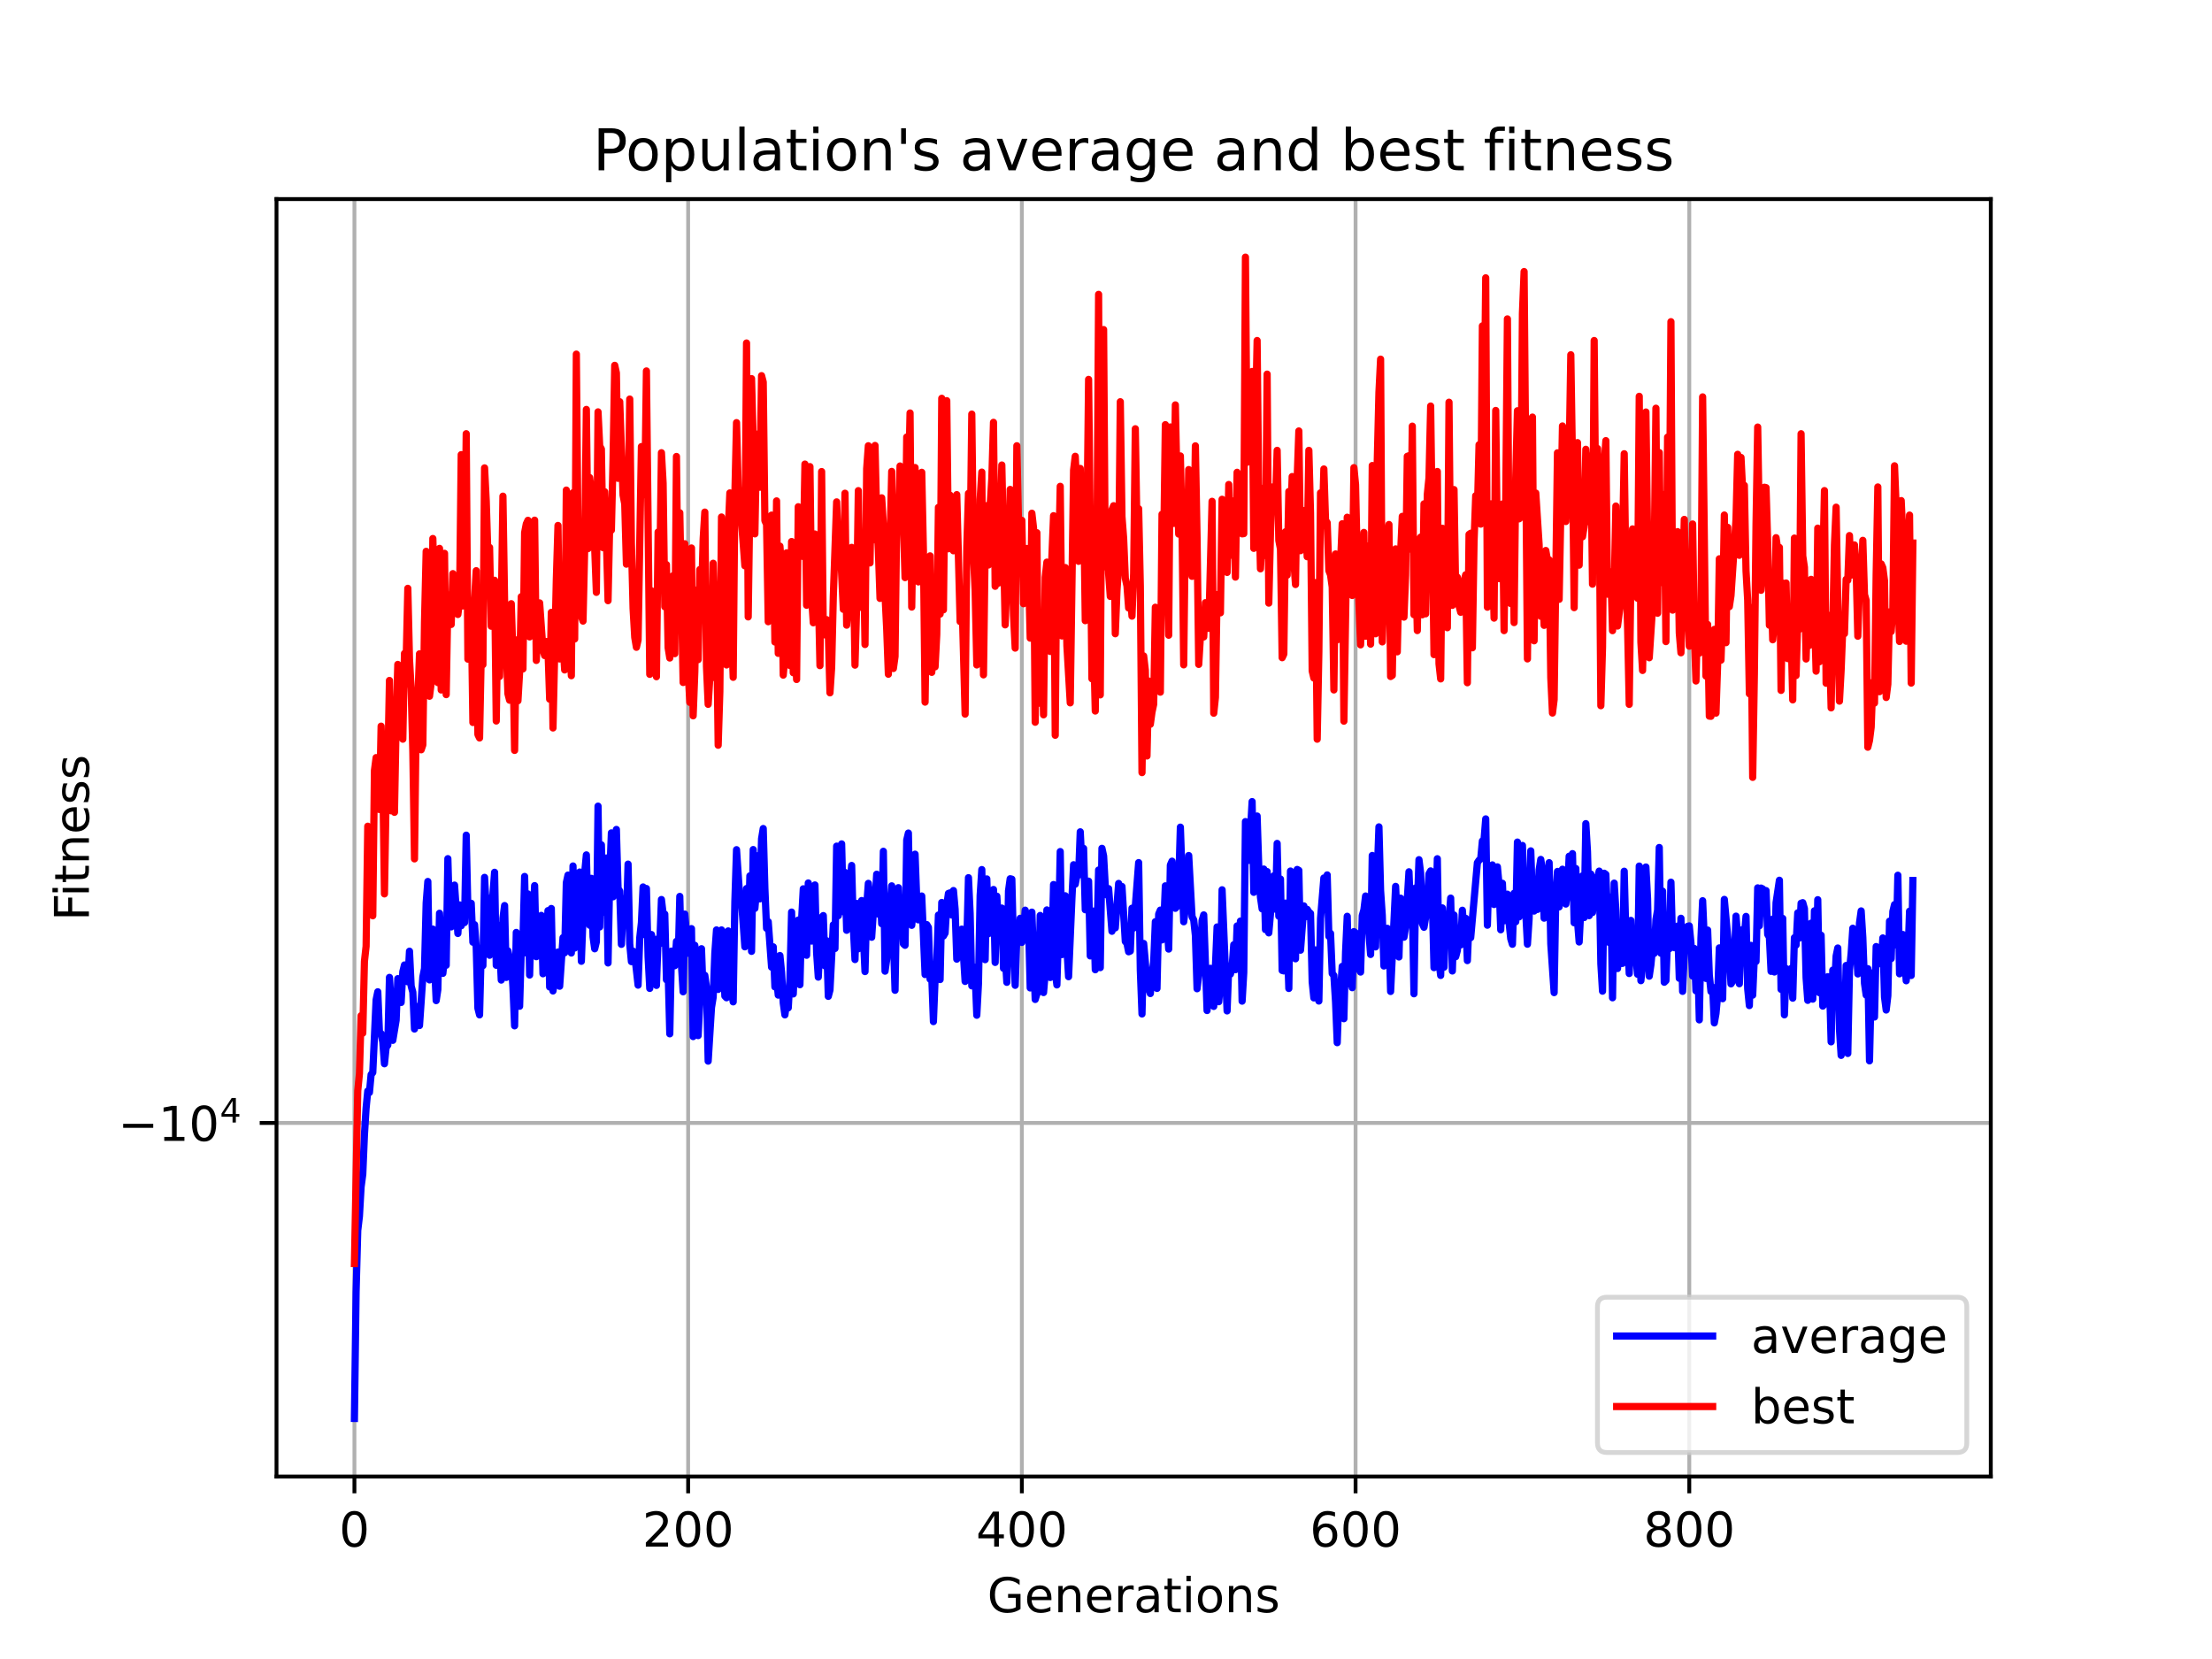 <?xml version="1.0" encoding="utf-8" standalone="no"?>
<!DOCTYPE svg PUBLIC "-//W3C//DTD SVG 1.1//EN"
  "http://www.w3.org/Graphics/SVG/1.1/DTD/svg11.dtd">
<!-- Created with matplotlib (https://matplotlib.org/) -->
<svg height="345.6pt" version="1.1" viewBox="0 0 460.8 345.6" width="460.8pt" xmlns="http://www.w3.org/2000/svg" xmlns:xlink="http://www.w3.org/1999/xlink">
 <defs>
  <style type="text/css">*{stroke-linecap:butt;stroke-linejoin:round;}</style>
 </defs>
 <g id="figure_1">
  <g id="patch_1">
   <path d="M 0 345.6 
L 460.8 345.6 
L 460.8 0 
L 0 0 
z
" style="fill:#ffffff;"/>
  </g>
  <g id="axes_1">
   <g id="patch_2">
    <path d="M 57.6 307.584 
L 414.72 307.584 
L 414.72 41.472 
L 57.6 41.472 
z
" style="fill:#ffffff;"/>
   </g>
   <g id="matplotlib.axis_1">
    <g id="xtick_1">
     <g id="line2d_1">
      <path clip-path="url(#pf1c75d3a74)" d="M 73.833 307.584 
L 73.833 41.472 
" style="fill:none;stroke:#b0b0b0;stroke-linecap:square;stroke-width:0.8;"/>
     </g>
     <g id="line2d_2">
      <defs>
       <path d="M 0 0 
L 0 3.5 
" id="m48165c5262" style="stroke:#000000;stroke-width:0.8;"/>
      </defs>
      <g>
       <use style="stroke:#000000;stroke-width:0.8;" x="73.833" xlink:href="#m48165c5262" y="307.584"/>
      </g>
     </g>
     <g id="text_1">
      <!-- 0 -->
      <g transform="translate(70.651 322.182)scale(0.1 -0.1)">
       <defs>
        <path d="M 31.781 66.406 
Q 24.172 66.406 20.328 58.906 
Q 16.5 51.422 16.5 36.375 
Q 16.5 21.391 20.328 13.891 
Q 24.172 6.391 31.781 6.391 
Q 39.453 6.391 43.281 13.891 
Q 47.125 21.391 47.125 36.375 
Q 47.125 51.422 43.281 58.906 
Q 39.453 66.406 31.781 66.406 
z
M 31.781 74.219 
Q 44.047 74.219 50.516 64.516 
Q 56.984 54.828 56.984 36.375 
Q 56.984 17.969 50.516 8.266 
Q 44.047 -1.422 31.781 -1.422 
Q 19.531 -1.422 13.062 8.266 
Q 6.594 17.969 6.594 36.375 
Q 6.594 54.828 13.062 64.516 
Q 19.531 74.219 31.781 74.219 
z
" id="DejaVuSans-48"/>
       </defs>
       <use xlink:href="#DejaVuSans-48"/>
      </g>
     </g>
    </g>
    <g id="xtick_2">
     <g id="line2d_3">
      <path clip-path="url(#pf1c75d3a74)" d="M 143.352 307.584 
L 143.352 41.472 
" style="fill:none;stroke:#b0b0b0;stroke-linecap:square;stroke-width:0.8;"/>
     </g>
     <g id="line2d_4">
      <g>
       <use style="stroke:#000000;stroke-width:0.8;" x="143.352" xlink:href="#m48165c5262" y="307.584"/>
      </g>
     </g>
     <g id="text_2">
      <!-- 200 -->
      <g transform="translate(133.808 322.182)scale(0.1 -0.1)">
       <defs>
        <path d="M 19.188 8.297 
L 53.609 8.297 
L 53.609 0 
L 7.328 0 
L 7.328 8.297 
Q 12.938 14.109 22.625 23.891 
Q 32.328 33.688 34.812 36.531 
Q 39.547 41.844 41.422 45.531 
Q 43.312 49.219 43.312 52.781 
Q 43.312 58.594 39.234 62.25 
Q 35.156 65.922 28.609 65.922 
Q 23.969 65.922 18.812 64.312 
Q 13.672 62.703 7.812 59.422 
L 7.812 69.391 
Q 13.766 71.781 18.938 73 
Q 24.125 74.219 28.422 74.219 
Q 39.75 74.219 46.484 68.547 
Q 53.219 62.891 53.219 53.422 
Q 53.219 48.922 51.531 44.891 
Q 49.859 40.875 45.406 35.406 
Q 44.188 33.984 37.641 27.219 
Q 31.109 20.453 19.188 8.297 
z
" id="DejaVuSans-50"/>
       </defs>
       <use xlink:href="#DejaVuSans-50"/>
       <use x="63.623" xlink:href="#DejaVuSans-48"/>
       <use x="127.246" xlink:href="#DejaVuSans-48"/>
      </g>
     </g>
    </g>
    <g id="xtick_3">
     <g id="line2d_5">
      <path clip-path="url(#pf1c75d3a74)" d="M 212.871 307.584 
L 212.871 41.472 
" style="fill:none;stroke:#b0b0b0;stroke-linecap:square;stroke-width:0.8;"/>
     </g>
     <g id="line2d_6">
      <g>
       <use style="stroke:#000000;stroke-width:0.8;" x="212.871" xlink:href="#m48165c5262" y="307.584"/>
      </g>
     </g>
     <g id="text_3">
      <!-- 400 -->
      <g transform="translate(203.327 322.182)scale(0.1 -0.1)">
       <defs>
        <path d="M 37.797 64.312 
L 12.891 25.391 
L 37.797 25.391 
z
M 35.203 72.906 
L 47.609 72.906 
L 47.609 25.391 
L 58.016 25.391 
L 58.016 17.188 
L 47.609 17.188 
L 47.609 0 
L 37.797 0 
L 37.797 17.188 
L 4.891 17.188 
L 4.891 26.703 
z
" id="DejaVuSans-52"/>
       </defs>
       <use xlink:href="#DejaVuSans-52"/>
       <use x="63.623" xlink:href="#DejaVuSans-48"/>
       <use x="127.246" xlink:href="#DejaVuSans-48"/>
      </g>
     </g>
    </g>
    <g id="xtick_4">
     <g id="line2d_7">
      <path clip-path="url(#pf1c75d3a74)" d="M 282.39 307.584 
L 282.39 41.472 
" style="fill:none;stroke:#b0b0b0;stroke-linecap:square;stroke-width:0.8;"/>
     </g>
     <g id="line2d_8">
      <g>
       <use style="stroke:#000000;stroke-width:0.8;" x="282.39" xlink:href="#m48165c5262" y="307.584"/>
      </g>
     </g>
     <g id="text_4">
      <!-- 600 -->
      <g transform="translate(272.847 322.182)scale(0.1 -0.1)">
       <defs>
        <path d="M 33.016 40.375 
Q 26.375 40.375 22.484 35.828 
Q 18.609 31.297 18.609 23.391 
Q 18.609 15.531 22.484 10.953 
Q 26.375 6.391 33.016 6.391 
Q 39.656 6.391 43.531 10.953 
Q 47.406 15.531 47.406 23.391 
Q 47.406 31.297 43.531 35.828 
Q 39.656 40.375 33.016 40.375 
z
M 52.594 71.297 
L 52.594 62.312 
Q 48.875 64.062 45.094 64.984 
Q 41.312 65.922 37.594 65.922 
Q 27.828 65.922 22.672 59.328 
Q 17.531 52.734 16.797 39.406 
Q 19.672 43.656 24.016 45.922 
Q 28.375 48.188 33.594 48.188 
Q 44.578 48.188 50.953 41.516 
Q 57.328 34.859 57.328 23.391 
Q 57.328 12.156 50.688 5.359 
Q 44.047 -1.422 33.016 -1.422 
Q 20.359 -1.422 13.672 8.266 
Q 6.984 17.969 6.984 36.375 
Q 6.984 53.656 15.188 63.938 
Q 23.391 74.219 37.203 74.219 
Q 40.922 74.219 44.703 73.484 
Q 48.484 72.75 52.594 71.297 
z
" id="DejaVuSans-54"/>
       </defs>
       <use xlink:href="#DejaVuSans-54"/>
       <use x="63.623" xlink:href="#DejaVuSans-48"/>
       <use x="127.246" xlink:href="#DejaVuSans-48"/>
      </g>
     </g>
    </g>
    <g id="xtick_5">
     <g id="line2d_9">
      <path clip-path="url(#pf1c75d3a74)" d="M 351.909 307.584 
L 351.909 41.472 
" style="fill:none;stroke:#b0b0b0;stroke-linecap:square;stroke-width:0.8;"/>
     </g>
     <g id="line2d_10">
      <g>
       <use style="stroke:#000000;stroke-width:0.8;" x="351.909" xlink:href="#m48165c5262" y="307.584"/>
      </g>
     </g>
     <g id="text_5">
      <!-- 800 -->
      <g transform="translate(342.366 322.182)scale(0.1 -0.1)">
       <defs>
        <path d="M 31.781 34.625 
Q 24.75 34.625 20.719 30.859 
Q 16.703 27.094 16.703 20.516 
Q 16.703 13.922 20.719 10.156 
Q 24.75 6.391 31.781 6.391 
Q 38.812 6.391 42.859 10.172 
Q 46.922 13.969 46.922 20.516 
Q 46.922 27.094 42.891 30.859 
Q 38.875 34.625 31.781 34.625 
z
M 21.922 38.812 
Q 15.578 40.375 12.031 44.719 
Q 8.5 49.078 8.5 55.328 
Q 8.5 64.062 14.719 69.141 
Q 20.953 74.219 31.781 74.219 
Q 42.672 74.219 48.875 69.141 
Q 55.078 64.062 55.078 55.328 
Q 55.078 49.078 51.531 44.719 
Q 48 40.375 41.703 38.812 
Q 48.828 37.156 52.797 32.312 
Q 56.781 27.484 56.781 20.516 
Q 56.781 9.906 50.312 4.234 
Q 43.844 -1.422 31.781 -1.422 
Q 19.734 -1.422 13.25 4.234 
Q 6.781 9.906 6.781 20.516 
Q 6.781 27.484 10.781 32.312 
Q 14.797 37.156 21.922 38.812 
z
M 18.312 54.391 
Q 18.312 48.734 21.844 45.562 
Q 25.391 42.391 31.781 42.391 
Q 38.141 42.391 41.719 45.562 
Q 45.312 48.734 45.312 54.391 
Q 45.312 60.062 41.719 63.234 
Q 38.141 66.406 31.781 66.406 
Q 25.391 66.406 21.844 63.234 
Q 18.312 60.062 18.312 54.391 
z
" id="DejaVuSans-56"/>
       </defs>
       <use xlink:href="#DejaVuSans-56"/>
       <use x="63.623" xlink:href="#DejaVuSans-48"/>
       <use x="127.246" xlink:href="#DejaVuSans-48"/>
      </g>
     </g>
    </g>
    <g id="text_6">
     <!-- Generations -->
     <g transform="translate(205.662 335.861)scale(0.1 -0.1)">
      <defs>
       <path d="M 59.516 10.406 
L 59.516 29.984 
L 43.406 29.984 
L 43.406 38.094 
L 69.281 38.094 
L 69.281 6.781 
Q 63.578 2.734 56.688 0.656 
Q 49.812 -1.422 42 -1.422 
Q 24.906 -1.422 15.25 8.562 
Q 5.609 18.562 5.609 36.375 
Q 5.609 54.25 15.25 64.234 
Q 24.906 74.219 42 74.219 
Q 49.125 74.219 55.547 72.453 
Q 61.969 70.703 67.391 67.281 
L 67.391 56.781 
Q 61.922 61.422 55.766 63.766 
Q 49.609 66.109 42.828 66.109 
Q 29.438 66.109 22.719 58.641 
Q 16.016 51.172 16.016 36.375 
Q 16.016 21.625 22.719 14.156 
Q 29.438 6.688 42.828 6.688 
Q 48.047 6.688 52.141 7.594 
Q 56.25 8.5 59.516 10.406 
z
" id="DejaVuSans-71"/>
       <path d="M 56.203 29.594 
L 56.203 25.203 
L 14.891 25.203 
Q 15.484 15.922 20.484 11.062 
Q 25.484 6.203 34.422 6.203 
Q 39.594 6.203 44.453 7.469 
Q 49.312 8.734 54.109 11.281 
L 54.109 2.781 
Q 49.266 0.734 44.188 -0.344 
Q 39.109 -1.422 33.891 -1.422 
Q 20.797 -1.422 13.156 6.188 
Q 5.516 13.812 5.516 26.812 
Q 5.516 40.234 12.766 48.109 
Q 20.016 56 32.328 56 
Q 43.359 56 49.781 48.891 
Q 56.203 41.797 56.203 29.594 
z
M 47.219 32.234 
Q 47.125 39.594 43.094 43.984 
Q 39.062 48.391 32.422 48.391 
Q 24.906 48.391 20.391 44.141 
Q 15.875 39.891 15.188 32.172 
z
" id="DejaVuSans-101"/>
       <path d="M 54.891 33.016 
L 54.891 0 
L 45.906 0 
L 45.906 32.719 
Q 45.906 40.484 42.875 44.328 
Q 39.844 48.188 33.797 48.188 
Q 26.516 48.188 22.312 43.547 
Q 18.109 38.922 18.109 30.906 
L 18.109 0 
L 9.078 0 
L 9.078 54.688 
L 18.109 54.688 
L 18.109 46.188 
Q 21.344 51.125 25.703 53.562 
Q 30.078 56 35.797 56 
Q 45.219 56 50.047 50.172 
Q 54.891 44.344 54.891 33.016 
z
" id="DejaVuSans-110"/>
       <path d="M 41.109 46.297 
Q 39.594 47.172 37.812 47.578 
Q 36.031 48 33.891 48 
Q 26.266 48 22.188 43.047 
Q 18.109 38.094 18.109 28.812 
L 18.109 0 
L 9.078 0 
L 9.078 54.688 
L 18.109 54.688 
L 18.109 46.188 
Q 20.953 51.172 25.484 53.578 
Q 30.031 56 36.531 56 
Q 37.453 56 38.578 55.875 
Q 39.703 55.766 41.062 55.516 
z
" id="DejaVuSans-114"/>
       <path d="M 34.281 27.484 
Q 23.391 27.484 19.188 25 
Q 14.984 22.516 14.984 16.5 
Q 14.984 11.719 18.141 8.906 
Q 21.297 6.109 26.703 6.109 
Q 34.188 6.109 38.703 11.406 
Q 43.219 16.703 43.219 25.484 
L 43.219 27.484 
z
M 52.203 31.203 
L 52.203 0 
L 43.219 0 
L 43.219 8.297 
Q 40.141 3.328 35.547 0.953 
Q 30.953 -1.422 24.312 -1.422 
Q 15.922 -1.422 10.953 3.297 
Q 6 8.016 6 15.922 
Q 6 25.141 12.172 29.828 
Q 18.359 34.516 30.609 34.516 
L 43.219 34.516 
L 43.219 35.406 
Q 43.219 41.609 39.141 45 
Q 35.062 48.391 27.688 48.391 
Q 23 48.391 18.547 47.266 
Q 14.109 46.141 10.016 43.891 
L 10.016 52.203 
Q 14.938 54.109 19.578 55.047 
Q 24.219 56 28.609 56 
Q 40.484 56 46.344 49.844 
Q 52.203 43.703 52.203 31.203 
z
" id="DejaVuSans-97"/>
       <path d="M 18.312 70.219 
L 18.312 54.688 
L 36.812 54.688 
L 36.812 47.703 
L 18.312 47.703 
L 18.312 18.016 
Q 18.312 11.328 20.141 9.422 
Q 21.969 7.516 27.594 7.516 
L 36.812 7.516 
L 36.812 0 
L 27.594 0 
Q 17.188 0 13.234 3.875 
Q 9.281 7.766 9.281 18.016 
L 9.281 47.703 
L 2.688 47.703 
L 2.688 54.688 
L 9.281 54.688 
L 9.281 70.219 
z
" id="DejaVuSans-116"/>
       <path d="M 9.422 54.688 
L 18.406 54.688 
L 18.406 0 
L 9.422 0 
z
M 9.422 75.984 
L 18.406 75.984 
L 18.406 64.594 
L 9.422 64.594 
z
" id="DejaVuSans-105"/>
       <path d="M 30.609 48.391 
Q 23.391 48.391 19.188 42.75 
Q 14.984 37.109 14.984 27.297 
Q 14.984 17.484 19.156 11.844 
Q 23.344 6.203 30.609 6.203 
Q 37.797 6.203 41.984 11.859 
Q 46.188 17.531 46.188 27.297 
Q 46.188 37.016 41.984 42.703 
Q 37.797 48.391 30.609 48.391 
z
M 30.609 56 
Q 42.328 56 49.016 48.375 
Q 55.719 40.766 55.719 27.297 
Q 55.719 13.875 49.016 6.219 
Q 42.328 -1.422 30.609 -1.422 
Q 18.844 -1.422 12.172 6.219 
Q 5.516 13.875 5.516 27.297 
Q 5.516 40.766 12.172 48.375 
Q 18.844 56 30.609 56 
z
" id="DejaVuSans-111"/>
       <path d="M 44.281 53.078 
L 44.281 44.578 
Q 40.484 46.531 36.375 47.5 
Q 32.281 48.484 27.875 48.484 
Q 21.188 48.484 17.844 46.438 
Q 14.5 44.391 14.5 40.281 
Q 14.5 37.156 16.891 35.375 
Q 19.281 33.594 26.516 31.984 
L 29.594 31.297 
Q 39.156 29.25 43.188 25.516 
Q 47.219 21.781 47.219 15.094 
Q 47.219 7.469 41.188 3.016 
Q 35.156 -1.422 24.609 -1.422 
Q 20.219 -1.422 15.453 -0.562 
Q 10.688 0.297 5.422 2 
L 5.422 11.281 
Q 10.406 8.688 15.234 7.391 
Q 20.062 6.109 24.812 6.109 
Q 31.156 6.109 34.562 8.281 
Q 37.984 10.453 37.984 14.406 
Q 37.984 18.062 35.516 20.016 
Q 33.062 21.969 24.703 23.781 
L 21.578 24.516 
Q 13.234 26.266 9.516 29.906 
Q 5.812 33.547 5.812 39.891 
Q 5.812 47.609 11.281 51.797 
Q 16.75 56 26.812 56 
Q 31.781 56 36.172 55.266 
Q 40.578 54.547 44.281 53.078 
z
" id="DejaVuSans-115"/>
      </defs>
      <use xlink:href="#DejaVuSans-71"/>
      <use x="77.49" xlink:href="#DejaVuSans-101"/>
      <use x="139.014" xlink:href="#DejaVuSans-110"/>
      <use x="202.393" xlink:href="#DejaVuSans-101"/>
      <use x="263.916" xlink:href="#DejaVuSans-114"/>
      <use x="305.029" xlink:href="#DejaVuSans-97"/>
      <use x="366.309" xlink:href="#DejaVuSans-116"/>
      <use x="405.518" xlink:href="#DejaVuSans-105"/>
      <use x="433.301" xlink:href="#DejaVuSans-111"/>
      <use x="494.482" xlink:href="#DejaVuSans-110"/>
      <use x="557.861" xlink:href="#DejaVuSans-115"/>
     </g>
    </g>
   </g>
   <g id="matplotlib.axis_2">
    <g id="ytick_1">
     <g id="line2d_11">
      <path clip-path="url(#pf1c75d3a74)" d="M 57.6 233.935 
L 414.72 233.935 
" style="fill:none;stroke:#b0b0b0;stroke-linecap:square;stroke-width:0.8;"/>
     </g>
     <g id="line2d_12">
      <defs>
       <path d="M 0 0 
L -3.5 0 
" id="me4a59b6775" style="stroke:#000000;stroke-width:0.8;"/>
      </defs>
      <g>
       <use style="stroke:#000000;stroke-width:0.8;" x="57.6" xlink:href="#me4a59b6775" y="233.935"/>
      </g>
     </g>
     <g id="text_7">
      <!-- $\mathdefault{-10^{4}}$ -->
      <g transform="translate(24.6 237.734)scale(0.1 -0.1)">
       <defs>
        <path d="M 10.594 35.5 
L 73.188 35.5 
L 73.188 27.203 
L 10.594 27.203 
z
" id="DejaVuSans-8722"/>
        <path d="M 12.406 8.297 
L 28.516 8.297 
L 28.516 63.922 
L 10.984 60.406 
L 10.984 69.391 
L 28.422 72.906 
L 38.281 72.906 
L 38.281 8.297 
L 54.391 8.297 
L 54.391 0 
L 12.406 0 
z
" id="DejaVuSans-49"/>
       </defs>
       <use transform="translate(0 0.684)" xlink:href="#DejaVuSans-8722"/>
       <use transform="translate(83.789 0.684)" xlink:href="#DejaVuSans-49"/>
       <use transform="translate(147.412 0.684)" xlink:href="#DejaVuSans-48"/>
       <use transform="translate(211.992 38.966)scale(0.7)" xlink:href="#DejaVuSans-52"/>
      </g>
     </g>
    </g>
    <g id="text_8">
     <!-- Fitness -->
     <g transform="translate(18.52 191.845)rotate(-90)scale(0.1 -0.1)">
      <defs>
       <path d="M 9.812 72.906 
L 51.703 72.906 
L 51.703 64.594 
L 19.672 64.594 
L 19.672 43.109 
L 48.578 43.109 
L 48.578 34.812 
L 19.672 34.812 
L 19.672 0 
L 9.812 0 
z
" id="DejaVuSans-70"/>
      </defs>
      <use xlink:href="#DejaVuSans-70"/>
      <use x="50.27" xlink:href="#DejaVuSans-105"/>
      <use x="78.053" xlink:href="#DejaVuSans-116"/>
      <use x="117.262" xlink:href="#DejaVuSans-110"/>
      <use x="180.641" xlink:href="#DejaVuSans-101"/>
      <use x="242.164" xlink:href="#DejaVuSans-115"/>
      <use x="294.264" xlink:href="#DejaVuSans-115"/>
     </g>
    </g>
   </g>
   <g id="line2d_13">
    <path clip-path="url(#pf1c75d3a74)" d="M 73.833 295.488 
L 74.18 269.157 
L 74.528 256.321 
L 74.876 253.365 
L 75.223 247.256 
L 75.571 244.626 
L 75.918 236.376 
L 76.266 230.831 
L 76.613 227.273 
L 76.961 227.585 
L 77.309 223.851 
L 77.656 223.428 
L 78.351 208.293 
L 78.699 206.605 
L 79.047 215.16 
L 79.394 215.327 
L 79.742 217.086 
L 80.089 221.601 
L 80.437 218.189 
L 80.785 217.719 
L 81.132 203.608 
L 81.48 208.913 
L 81.827 216.724 
L 82.523 212.517 
L 82.87 203.87 
L 83.218 204.402 
L 83.565 208.833 
L 83.913 202.428 
L 84.261 201.019 
L 84.608 203.396 
L 84.956 204.53 
L 85.303 198.155 
L 85.651 205.413 
L 85.999 206.69 
L 86.346 214.36 
L 86.694 209.651 
L 87.041 212.35 
L 87.389 213.642 
L 88.084 203.522 
L 88.432 201.757 
L 88.779 188.107 
L 89.127 183.629 
L 89.475 204.134 
L 90.17 193.545 
L 90.865 208.445 
L 91.213 206.133 
L 91.56 190.247 
L 92.255 202.77 
L 92.603 199.612 
L 92.951 201.083 
L 93.298 178.875 
L 93.646 191.767 
L 93.993 193.091 
L 94.341 189.513 
L 94.688 184.381 
L 95.384 194.458 
L 95.731 188.502 
L 96.079 192.856 
L 96.426 191.306 
L 96.774 192.193 
L 97.122 173.981 
L 97.469 189.552 
L 97.817 189.303 
L 98.164 188.17 
L 98.512 196.275 
L 98.86 192.626 
L 99.207 197.402 
L 99.555 210.039 
L 99.902 211.419 
L 100.25 197.751 
L 100.598 201.168 
L 100.945 182.771 
L 101.64 195.799 
L 101.988 198.998 
L 102.336 187.456 
L 102.683 186.446 
L 103.031 181.714 
L 103.378 201.085 
L 103.726 192.744 
L 104.074 196.722 
L 104.421 204.167 
L 104.769 191.289 
L 105.116 188.645 
L 105.464 203.617 
L 105.812 198.082 
L 106.159 199.721 
L 106.507 200.186 
L 106.854 205.642 
L 107.202 213.698 
L 107.55 194.24 
L 107.897 205.729 
L 108.245 209.626 
L 108.592 197.823 
L 108.94 195.795 
L 109.288 182.581 
L 109.635 198.522 
L 109.983 186.222 
L 110.33 203.114 
L 110.678 190.567 
L 111.025 191.994 
L 111.373 184.49 
L 111.721 199.295 
L 112.068 194.516 
L 112.416 193.09 
L 112.763 190.693 
L 113.111 202.852 
L 113.459 194.188 
L 113.806 195.383 
L 114.154 189.701 
L 114.501 205.609 
L 114.849 189.255 
L 115.197 206.437 
L 115.544 204.276 
L 115.892 199.823 
L 116.239 198.32 
L 116.587 205.452 
L 117.282 195.327 
L 117.63 198.486 
L 117.977 183.88 
L 118.325 182.297 
L 118.673 194.231 
L 119.02 198.528 
L 119.368 180.4 
L 119.715 197.497 
L 120.063 186.453 
L 120.411 182.443 
L 120.758 181.659 
L 121.106 200.254 
L 121.801 181.793 
L 122.149 178.091 
L 122.496 191.272 
L 122.844 192.746 
L 123.191 182.973 
L 123.539 195.152 
L 123.887 197.651 
L 124.234 196.199 
L 124.582 167.933 
L 124.929 193.1 
L 125.277 175.99 
L 125.625 190.046 
L 125.972 189.692 
L 126.32 178.737 
L 126.667 200.601 
L 127.015 182.575 
L 127.362 173.505 
L 127.71 186.822 
L 128.058 176.903 
L 128.405 172.787 
L 128.753 185.089 
L 129.1 185.638 
L 129.448 196.727 
L 129.796 189.871 
L 130.143 187.178 
L 130.491 192.003 
L 130.838 180.012 
L 131.186 196.639 
L 131.534 200.323 
L 131.881 198.148 
L 132.229 199.025 
L 132.924 205.223 
L 133.272 195.343 
L 133.619 192.206 
L 133.967 184.771 
L 134.314 194.713 
L 134.662 185.094 
L 135.01 199.344 
L 135.357 205.904 
L 135.705 194.68 
L 136.052 196.33 
L 136.4 204.75 
L 136.748 205.278 
L 137.095 195.542 
L 137.443 196.606 
L 137.79 187.388 
L 138.138 190.352 
L 138.486 190.428 
L 138.833 204.101 
L 139.181 202.251 
L 139.528 215.366 
L 139.876 198.13 
L 140.224 198.521 
L 140.571 201.177 
L 140.919 196.105 
L 141.266 200.378 
L 141.614 186.74 
L 141.962 201.082 
L 142.309 206.608 
L 142.657 190.421 
L 143.352 198.577 
L 143.699 196.967 
L 144.047 193.45 
L 144.395 215.941 
L 144.742 196.918 
L 145.09 200.053 
L 145.437 215.734 
L 145.785 208.687 
L 146.133 197.635 
L 146.48 207.185 
L 146.828 203.175 
L 147.175 205.723 
L 147.523 221.054 
L 148.218 209.873 
L 148.566 207.747 
L 148.913 198.549 
L 149.261 193.719 
L 149.609 206.116 
L 149.956 201.691 
L 150.304 193.721 
L 150.651 198.191 
L 150.999 207.493 
L 151.347 207.851 
L 151.694 193.931 
L 152.389 206.528 
L 152.737 208.705 
L 153.085 187.828 
L 153.432 177.006 
L 154.127 187.359 
L 154.475 187.878 
L 155.17 197.242 
L 155.518 185.099 
L 155.865 195.157 
L 156.213 182.46 
L 156.561 198.185 
L 156.908 176.978 
L 157.256 189.235 
L 157.603 185.265 
L 157.951 178.24 
L 158.299 187.25 
L 158.646 174.733 
L 158.994 172.599 
L 159.341 185.098 
L 159.689 193.383 
L 160.037 192.009 
L 160.732 201.473 
L 161.079 197.244 
L 161.427 205.587 
L 161.774 203.837 
L 162.122 207.297 
L 162.47 199.055 
L 162.817 202.547 
L 163.165 208.953 
L 163.512 211.417 
L 163.86 208.825 
L 164.208 209.958 
L 164.555 203.898 
L 164.903 190.001 
L 165.25 207.06 
L 165.598 198.871 
L 165.946 198.741 
L 166.293 191.662 
L 166.641 205.135 
L 166.988 191.632 
L 167.336 185.156 
L 167.684 193.911 
L 168.031 199 
L 168.379 183.94 
L 169.074 196.042 
L 169.422 192.445 
L 169.769 184.352 
L 170.117 198.479 
L 170.464 203.553 
L 170.812 196.009 
L 171.16 191.118 
L 171.507 190.733 
L 171.855 201.206 
L 172.202 195.968 
L 172.55 207.559 
L 172.898 206.239 
L 173.593 192.658 
L 173.94 197.592 
L 174.288 176.266 
L 174.636 190.756 
L 174.983 181.002 
L 175.331 175.799 
L 175.678 189.937 
L 176.026 181.737 
L 176.374 193.797 
L 176.721 186.107 
L 177.069 183.965 
L 177.416 180.29 
L 177.764 193.244 
L 178.111 199.892 
L 178.459 188.194 
L 178.807 197.651 
L 179.154 196.671 
L 179.502 187.601 
L 180.197 202.397 
L 180.545 188.727 
L 180.892 184.021 
L 181.24 187.434 
L 181.587 195.249 
L 181.935 189.949 
L 182.283 188.041 
L 182.63 182.117 
L 182.978 190.428 
L 183.325 185.195 
L 183.673 192.426 
L 184.021 177.339 
L 184.368 202.313 
L 184.716 199.87 
L 185.411 189.35 
L 185.759 184.537 
L 186.454 206.296 
L 186.801 185.644 
L 187.149 184.914 
L 187.497 194.269 
L 187.844 190.157 
L 188.192 196.617 
L 188.539 196.925 
L 188.887 174.997 
L 189.235 173.541 
L 189.582 192.318 
L 189.93 192.764 
L 190.277 188.951 
L 190.625 177.943 
L 190.973 187.343 
L 191.32 191.628 
L 191.668 188.217 
L 192.015 186.656 
L 192.711 203.018 
L 193.058 192.609 
L 193.406 193.199 
L 193.753 203.973 
L 194.101 203.369 
L 194.448 212.818 
L 194.796 203.987 
L 195.144 200.118 
L 195.491 190.621 
L 195.839 204.058 
L 196.186 188.006 
L 196.534 194.993 
L 196.882 194.375 
L 197.229 188.562 
L 197.577 186.114 
L 197.924 186 
L 198.272 190.614 
L 198.62 185.517 
L 198.967 189.425 
L 199.315 199.808 
L 199.662 194.538 
L 200.01 198.638 
L 200.358 193.553 
L 201.053 204.448 
L 201.4 196.359 
L 201.748 182.838 
L 202.096 190.316 
L 202.443 205.367 
L 202.791 201.415 
L 203.138 202.932 
L 203.486 211.495 
L 203.834 204.877 
L 204.181 186.594 
L 204.529 181.15 
L 204.876 199.178 
L 205.224 199.918 
L 205.572 183.094 
L 205.919 194.517 
L 206.267 188.974 
L 206.614 189.443 
L 206.962 185.296 
L 207.31 200.49 
L 207.657 186.689 
L 208.005 192.045 
L 208.352 191.042 
L 208.7 189.166 
L 209.048 201.719 
L 209.395 198.956 
L 209.743 204.636 
L 210.09 185.597 
L 210.438 183.057 
L 210.786 183.145 
L 211.133 197.472 
L 211.481 205.26 
L 211.828 194.992 
L 212.176 196.018 
L 212.523 191.3 
L 212.871 196.323 
L 213.219 193.967 
L 213.566 189.606 
L 213.914 194.339 
L 214.261 192.397 
L 214.609 205.805 
L 214.957 190.014 
L 215.652 208.204 
L 215.999 207.069 
L 216.347 206.582 
L 216.695 190.707 
L 217.042 205.627 
L 217.39 206.767 
L 217.737 202.665 
L 218.085 189.553 
L 218.433 201.694 
L 218.78 203.633 
L 219.128 198.322 
L 219.475 184.265 
L 219.823 202.488 
L 220.171 205.176 
L 220.518 193.6 
L 220.866 177.395 
L 221.213 198.863 
L 221.909 186.607 
L 222.256 197.519 
L 222.604 203.464 
L 223.299 187.237 
L 223.647 180.142 
L 223.994 184.197 
L 224.342 182.324 
L 224.689 182.311 
L 225.037 173.282 
L 225.385 180.307 
L 225.732 176.735 
L 226.08 189.52 
L 226.427 184.795 
L 226.775 183.56 
L 227.123 199.136 
L 227.47 198.442 
L 227.818 189.793 
L 228.165 202.014 
L 228.513 195.472 
L 228.86 181.239 
L 229.208 201.576 
L 229.556 176.72 
L 229.903 178.317 
L 230.251 184.596 
L 230.598 186.449 
L 230.946 185.122 
L 231.641 194.001 
L 231.989 192.347 
L 232.336 193.301 
L 233.032 184.035 
L 233.379 187.896 
L 233.727 184.67 
L 234.422 196.129 
L 234.77 196.531 
L 235.117 198.272 
L 235.465 198.119 
L 235.812 189.199 
L 236.16 193.338 
L 237.203 179.695 
L 237.55 202.117 
L 237.898 211.227 
L 238.246 196.538 
L 238.593 200.323 
L 238.941 205.592 
L 239.288 205.917 
L 239.636 206.976 
L 239.984 202.95 
L 240.331 200.419 
L 240.679 192.004 
L 241.026 205.906 
L 241.374 190.415 
L 241.722 189.594 
L 242.069 195.802 
L 242.417 192.968 
L 242.764 184.535 
L 243.112 192.606 
L 243.46 197.711 
L 243.807 180.194 
L 244.155 179.4 
L 244.85 189.219 
L 245.197 188.828 
L 245.545 184.001 
L 245.893 172.31 
L 246.588 192.022 
L 246.935 189.207 
L 247.283 189.318 
L 247.631 178.222 
L 248.326 190.963 
L 248.673 191.627 
L 249.021 194.845 
L 249.369 205.973 
L 250.064 200.215 
L 250.411 191.789 
L 250.759 190.591 
L 251.454 210.513 
L 251.802 202.991 
L 252.149 201.717 
L 252.497 202.301 
L 252.845 209.655 
L 253.54 193.1 
L 253.887 208.678 
L 254.235 204.798 
L 254.583 185.356 
L 255.625 210.591 
L 255.973 201.29 
L 256.321 202.922 
L 256.668 201.449 
L 257.016 196.807 
L 257.363 202.008 
L 257.711 192.885 
L 258.059 199.72 
L 258.406 191.873 
L 258.754 208.559 
L 259.101 202.582 
L 259.449 171.151 
L 259.797 177.471 
L 260.144 179.233 
L 260.839 166.987 
L 261.187 185.888 
L 261.534 172.064 
L 261.882 169.994 
L 262.23 180.79 
L 262.577 186.927 
L 262.925 189.336 
L 263.272 181.04 
L 263.62 193.662 
L 263.968 181.568 
L 264.315 194.338 
L 265.358 182.446 
L 265.706 189.394 
L 266.053 175.7 
L 266.401 190.864 
L 266.748 183.119 
L 267.096 202.162 
L 267.444 202.259 
L 267.791 188.131 
L 268.139 195.353 
L 268.486 205.917 
L 268.834 181.453 
L 269.182 190.222 
L 269.529 193.842 
L 269.877 199.735 
L 270.224 181.122 
L 270.572 181.313 
L 270.92 197.941 
L 271.615 188.716 
L 271.962 190.987 
L 272.31 189.432 
L 272.658 189.991 
L 273.005 190.283 
L 273.353 204.574 
L 273.7 207.882 
L 274.048 197.887 
L 274.396 207.35 
L 274.743 208.535 
L 275.091 191.32 
L 275.786 182.9 
L 276.134 189.508 
L 276.481 182.259 
L 276.829 195.058 
L 277.176 194.441 
L 277.524 202.804 
L 277.872 203.204 
L 278.219 208.703 
L 278.567 217.21 
L 278.914 207.182 
L 279.262 206.295 
L 279.609 201.313 
L 279.957 212.215 
L 280.305 198.349 
L 280.652 190.88 
L 281 204.932 
L 281.347 196.05 
L 281.695 205.753 
L 282.043 194.072 
L 282.39 194.33 
L 282.738 197.002 
L 283.085 201.921 
L 283.433 202.5 
L 283.781 190.748 
L 284.128 189.516 
L 284.476 186.655 
L 284.823 191.574 
L 285.171 194.438 
L 285.519 198.832 
L 285.866 178.212 
L 286.214 191.457 
L 286.561 197.257 
L 286.909 181.955 
L 287.257 172.253 
L 287.604 185.527 
L 287.952 190.642 
L 288.299 201.235 
L 288.647 194.018 
L 288.995 193.383 
L 289.342 194.106 
L 289.69 206.54 
L 290.733 184.65 
L 291.428 199.354 
L 291.775 187.108 
L 292.123 192.46 
L 292.471 195.235 
L 292.818 193.077 
L 293.513 181.608 
L 293.861 190.499 
L 294.209 188.756 
L 294.556 207.023 
L 294.904 184.964 
L 295.251 189.077 
L 295.599 179.087 
L 295.946 181.891 
L 296.294 192.385 
L 296.642 193.167 
L 296.989 191.099 
L 297.337 187.929 
L 297.684 182.035 
L 298.032 181.425 
L 298.38 187.643 
L 298.727 201.581 
L 299.075 193.113 
L 299.422 178.89 
L 299.77 200.433 
L 300.118 203.203 
L 300.465 189.135 
L 300.813 201.491 
L 301.16 191.021 
L 301.508 195.972 
L 302.203 187.093 
L 302.551 202.274 
L 302.898 190.605 
L 303.246 199.302 
L 303.594 198.006 
L 303.941 193.942 
L 304.289 196.842 
L 304.636 189.62 
L 304.984 194.142 
L 305.332 191.301 
L 305.679 200.112 
L 306.027 191.686 
L 306.374 195.333 
L 307.765 179.72 
L 308.112 179.2 
L 308.46 178.915 
L 308.808 175.182 
L 309.155 174.891 
L 309.503 170.589 
L 309.85 192.737 
L 310.198 180.859 
L 310.546 180.72 
L 310.893 180.177 
L 311.241 188.428 
L 311.588 185.778 
L 311.936 180.582 
L 312.283 184.296 
L 312.631 193.693 
L 312.979 184.002 
L 313.326 191.816 
L 313.674 187.744 
L 314.021 186.276 
L 314.369 192.202 
L 314.717 195.558 
L 315.064 196.712 
L 315.412 186.08 
L 315.759 192.017 
L 316.107 175.418 
L 316.455 191.008 
L 316.802 189.868 
L 317.15 176.123 
L 317.497 186.935 
L 317.845 190.202 
L 318.193 196.696 
L 318.54 191.436 
L 318.888 177.25 
L 319.235 187.396 
L 319.583 189.79 
L 319.931 188.5 
L 320.278 189.454 
L 320.626 181.229 
L 320.973 179.032 
L 321.321 181.514 
L 321.669 191.27 
L 322.016 182.589 
L 322.364 183.955 
L 322.711 179.71 
L 323.059 196.635 
L 323.754 206.781 
L 324.102 186.731 
L 324.449 181.539 
L 324.797 188.927 
L 325.145 182.202 
L 325.492 181.078 
L 325.84 183.251 
L 326.187 188.334 
L 326.535 185.81 
L 326.883 178.367 
L 327.23 179.679 
L 327.578 177.827 
L 327.925 192.229 
L 328.273 180.926 
L 328.621 191.891 
L 328.968 196.23 
L 329.663 182.454 
L 330.011 191.148 
L 330.358 171.579 
L 330.706 177.442 
L 331.054 190.746 
L 331.401 182.079 
L 331.749 190.097 
L 332.444 182.799 
L 332.792 182.944 
L 333.139 181.469 
L 333.487 200.768 
L 333.834 206.48 
L 334.182 181.907 
L 334.53 182.157 
L 334.877 190.815 
L 335.225 196.344 
L 335.572 186.866 
L 335.92 207.859 
L 336.268 183.97 
L 336.615 189.709 
L 336.963 201.765 
L 337.31 195.024 
L 337.658 200.724 
L 338.006 200.687 
L 338.353 181.495 
L 338.701 194.977 
L 339.048 194.551 
L 339.396 202.803 
L 339.744 191.735 
L 340.091 200.177 
L 340.439 195.907 
L 341.134 202.958 
L 341.482 180.416 
L 341.829 204.291 
L 342.177 200.945 
L 342.524 200.572 
L 342.872 180.612 
L 343.22 187.213 
L 343.567 203.361 
L 343.915 200.982 
L 344.262 197.336 
L 344.61 198.608 
L 344.958 191.571 
L 345.305 189.592 
L 345.653 176.545 
L 346 198.58 
L 346.348 185.638 
L 346.695 204.618 
L 347.043 204.277 
L 347.391 195.294 
L 347.738 197.649 
L 348.086 183.774 
L 348.433 196.346 
L 348.781 197.42 
L 349.129 197.233 
L 349.476 192.923 
L 349.824 203.795 
L 350.171 191.294 
L 350.519 206.519 
L 350.867 198.579 
L 351.214 193.82 
L 351.562 192.965 
L 351.909 192.883 
L 352.257 196.472 
L 352.605 203.33 
L 352.952 197.579 
L 353.3 206.406 
L 353.647 198.987 
L 353.995 212.46 
L 354.343 195.437 
L 354.69 187.639 
L 355.385 203.819 
L 355.733 193.748 
L 356.081 203.114 
L 356.428 206.547 
L 356.776 205.678 
L 357.123 213.086 
L 357.471 211.143 
L 357.819 207.356 
L 358.166 197.461 
L 358.514 201.303 
L 358.861 208.049 
L 359.209 187.361 
L 360.252 198.943 
L 360.599 204.957 
L 360.947 204.406 
L 361.295 199.952 
L 361.642 190.852 
L 361.99 195.144 
L 362.337 204.933 
L 362.685 194.888 
L 363.032 193.63 
L 363.38 195.111 
L 363.728 190.909 
L 364.075 205.977 
L 364.423 209.481 
L 364.77 196.939 
L 365.118 207.305 
L 365.466 199.292 
L 365.813 200.293 
L 366.161 184.957 
L 366.508 192.858 
L 366.856 185.001 
L 367.204 185.177 
L 367.551 188.293 
L 367.899 185.526 
L 368.246 194.663 
L 368.594 195.232 
L 368.942 202.352 
L 369.289 191.473 
L 369.637 202.483 
L 369.984 188.062 
L 370.68 183.371 
L 371.027 206.101 
L 371.375 191.323 
L 371.722 211.406 
L 372.07 201.774 
L 372.418 202.749 
L 372.765 204.354 
L 373.113 201.764 
L 373.46 207.938 
L 373.808 195.338 
L 374.156 196.879 
L 374.503 190.166 
L 374.851 195.413 
L 375.198 188.165 
L 375.546 188.044 
L 375.894 189.274 
L 376.241 203.673 
L 376.589 208.39 
L 376.936 203.35 
L 377.284 192.306 
L 377.632 208.14 
L 377.979 189.738 
L 378.327 204.689 
L 378.674 187.421 
L 379.022 206.81 
L 379.37 194.824 
L 379.717 209.589 
L 380.065 209.174 
L 380.76 203.465 
L 381.107 204.681 
L 381.455 217.039 
L 381.803 202.089 
L 382.15 206.166 
L 382.498 199.159 
L 382.845 197.483 
L 383.193 214.359 
L 383.541 219.857 
L 383.888 216.187 
L 384.236 215.095 
L 384.583 201.126 
L 384.931 219.454 
L 385.279 202.142 
L 385.626 198.648 
L 385.974 193.371 
L 386.321 194.231 
L 386.669 196.238 
L 387.017 202.892 
L 387.364 192.279 
L 387.712 189.758 
L 388.059 195.305 
L 388.407 204.858 
L 388.755 207.292 
L 389.102 201.788 
L 389.45 220.995 
L 389.797 205.942 
L 390.145 202.649 
L 390.493 211.864 
L 390.84 197.186 
L 391.188 198.323 
L 391.535 200.003 
L 391.883 200.824 
L 392.231 195.389 
L 392.578 207.716 
L 392.926 210.405 
L 393.273 207.424 
L 393.621 191.893 
L 393.969 199.697 
L 394.316 189.877 
L 394.664 188.445 
L 395.011 196.855 
L 395.359 182.33 
L 395.707 202.863 
L 396.402 194.675 
L 397.097 204.311 
L 397.444 200.033 
L 397.792 189.812 
L 398.14 203.212 
L 398.487 183.421 
L 398.487 183.421 
" style="fill:none;stroke:#0000ff;stroke-linecap:square;stroke-width:1.5;"/>
   </g>
   <g id="line2d_14">
    <path clip-path="url(#pf1c75d3a74)" d="M 73.833 263.217 
L 74.528 227.236 
L 74.876 223.663 
L 75.223 211.58 
L 75.571 215.22 
L 75.918 200.268 
L 76.266 197.131 
L 76.613 172.119 
L 77.309 180.387 
L 77.656 190.769 
L 78.004 160.502 
L 78.351 157.824 
L 78.699 159.655 
L 79.047 168.638 
L 79.394 151.272 
L 79.742 161.903 
L 80.089 186.212 
L 80.437 165.636 
L 80.785 159.496 
L 81.132 141.75 
L 81.48 168.905 
L 81.827 159.523 
L 82.175 169.221 
L 82.523 150.61 
L 82.87 138.413 
L 83.218 144.036 
L 83.565 140.682 
L 83.913 153.984 
L 84.261 136.127 
L 84.608 137.691 
L 84.956 122.562 
L 85.303 137.32 
L 85.651 143.504 
L 85.999 156.51 
L 86.346 178.923 
L 86.694 149.992 
L 87.041 146.002 
L 87.389 136.206 
L 87.737 156.194 
L 88.084 155.174 
L 88.432 129.57 
L 88.779 114.849 
L 89.127 119.992 
L 89.475 145.038 
L 89.822 142.289 
L 90.17 112.182 
L 90.865 138.427 
L 91.213 142.205 
L 91.56 114.239 
L 91.908 143.737 
L 92.255 138.609 
L 92.603 115.267 
L 92.951 144.702 
L 93.298 125.069 
L 93.646 123.911 
L 93.993 130.087 
L 94.341 119.499 
L 94.688 127.433 
L 95.036 126.89 
L 95.384 128.004 
L 95.731 125.335 
L 96.079 94.707 
L 96.426 126.23 
L 96.774 121.307 
L 97.122 90.35 
L 97.469 137.314 
L 97.817 129.299 
L 98.164 126.776 
L 98.512 150.512 
L 98.86 124.8 
L 99.207 118.886 
L 99.555 153.023 
L 99.902 153.736 
L 100.25 136.384 
L 100.598 138.464 
L 100.945 97.47 
L 101.293 104.381 
L 101.64 115.725 
L 101.988 114.041 
L 102.336 130.449 
L 102.683 128.587 
L 103.031 120.88 
L 103.378 150.199 
L 103.726 127.559 
L 104.074 140.919 
L 104.421 127.341 
L 104.769 103.36 
L 105.116 125.279 
L 105.812 144.525 
L 106.159 145.87 
L 106.507 125.76 
L 106.854 136.606 
L 107.202 156.324 
L 107.55 133.304 
L 107.897 145.987 
L 108.245 139.998 
L 108.592 124.299 
L 108.94 139.352 
L 109.288 110.947 
L 109.635 109.141 
L 109.983 108.39 
L 110.33 132.679 
L 110.678 115.284 
L 111.025 117.002 
L 111.373 108.362 
L 111.721 137.583 
L 112.068 129.221 
L 112.416 125.596 
L 113.111 135.386 
L 113.459 136.565 
L 113.806 133.642 
L 114.154 135.362 
L 114.501 145.652 
L 114.849 127.57 
L 115.197 151.648 
L 115.892 120.756 
L 116.239 109.46 
L 116.587 137.271 
L 116.935 133.074 
L 117.282 134.078 
L 117.63 139.564 
L 117.977 102.094 
L 118.325 115.515 
L 118.673 133.885 
L 119.02 140.764 
L 119.368 102.644 
L 119.715 133.114 
L 120.063 73.771 
L 120.411 112.101 
L 120.758 109.216 
L 121.106 128.381 
L 121.453 129.386 
L 121.801 114.272 
L 122.149 85.293 
L 122.496 114.296 
L 122.844 99.493 
L 123.191 102.454 
L 123.539 110.561 
L 123.887 114.211 
L 124.234 123.398 
L 124.582 85.801 
L 124.929 92.893 
L 125.277 93.545 
L 125.625 114.098 
L 125.972 102.44 
L 126.32 112.163 
L 126.667 125.134 
L 127.015 108.905 
L 127.362 110.446 
L 127.71 95.657 
L 128.058 76.103 
L 128.405 77.689 
L 128.753 99.648 
L 129.1 83.686 
L 129.796 103.139 
L 130.143 104.974 
L 130.491 117.526 
L 130.838 108.114 
L 131.186 83.133 
L 131.534 113.066 
L 131.881 126.747 
L 132.229 132.782 
L 132.576 134.843 
L 132.924 133.312 
L 133.619 93.034 
L 133.967 97.162 
L 134.314 103.057 
L 134.662 77.276 
L 135.357 140.478 
L 135.705 123.06 
L 136.052 128.268 
L 136.4 137.655 
L 136.748 140.971 
L 137.095 110.83 
L 137.443 119.139 
L 137.79 94.312 
L 138.138 100.669 
L 138.486 126.4 
L 138.833 117.619 
L 139.181 134.924 
L 139.528 137.078 
L 139.876 120.813 
L 140.224 119.919 
L 140.571 136.17 
L 140.919 95.095 
L 141.266 125.733 
L 141.614 106.825 
L 142.309 142.177 
L 142.657 113.272 
L 143.352 139.749 
L 143.699 146.316 
L 144.047 114.155 
L 144.395 149.116 
L 144.742 139.966 
L 145.09 122.911 
L 145.437 137.417 
L 145.785 118.646 
L 146.133 125.17 
L 146.48 112.301 
L 146.828 106.68 
L 147.175 138.854 
L 147.523 146.724 
L 147.871 141.153 
L 148.218 141.244 
L 148.566 117.339 
L 148.913 129.911 
L 149.261 128.617 
L 149.609 155.246 
L 149.956 144.108 
L 150.304 107.699 
L 150.651 126.026 
L 150.999 133.57 
L 151.347 138.524 
L 151.694 110.846 
L 152.042 102.683 
L 152.389 131.202 
L 152.737 141.1 
L 153.085 103.263 
L 153.432 88.043 
L 153.78 101.501 
L 154.127 104.103 
L 155.17 117.869 
L 155.518 71.454 
L 155.865 128.513 
L 156.561 78.875 
L 156.908 91.881 
L 157.256 111.214 
L 157.603 92.346 
L 157.951 90.385 
L 158.299 101.498 
L 158.646 78.256 
L 158.994 79.597 
L 159.341 108.476 
L 159.689 109.213 
L 160.037 129.515 
L 160.732 107.308 
L 161.079 108.866 
L 161.427 133.74 
L 161.774 104.346 
L 162.122 136.107 
L 162.47 113.769 
L 162.817 118.223 
L 163.165 140.641 
L 163.512 136.562 
L 163.86 115.164 
L 164.555 138.645 
L 164.903 112.812 
L 165.25 140.146 
L 165.598 130.857 
L 165.946 141.552 
L 166.293 105.561 
L 166.641 113.119 
L 167.336 115.942 
L 167.684 96.679 
L 168.031 126.085 
L 168.379 103.771 
L 168.726 97.203 
L 169.074 124.534 
L 169.422 129.735 
L 169.769 111.243 
L 170.117 129.486 
L 170.464 122.774 
L 170.812 138.667 
L 171.16 98.235 
L 171.507 131.886 
L 171.855 132.257 
L 172.202 129.082 
L 172.55 131.621 
L 172.898 144.33 
L 173.245 139.067 
L 173.593 124.263 
L 174.288 104.55 
L 174.636 113.887 
L 174.983 112.25 
L 175.678 126.93 
L 176.026 102.752 
L 176.374 130.234 
L 176.721 125.896 
L 177.069 115.508 
L 177.416 114.029 
L 177.764 117.113 
L 178.111 138.56 
L 178.459 125.938 
L 178.807 102.207 
L 179.154 126.509 
L 179.502 115.323 
L 179.849 112.705 
L 180.197 134.268 
L 180.545 97.633 
L 180.892 92.859 
L 181.24 117.269 
L 181.587 98.103 
L 181.935 112.463 
L 182.283 92.799 
L 182.63 107.577 
L 182.978 114.611 
L 183.325 124.661 
L 183.673 103.708 
L 184.021 109.336 
L 184.368 124.025 
L 184.716 131.087 
L 185.063 140.455 
L 185.411 112.985 
L 185.759 98.206 
L 186.106 139.259 
L 186.454 136.749 
L 186.801 108.187 
L 187.149 107.794 
L 187.497 97.075 
L 187.844 105.257 
L 188.192 108.996 
L 188.539 120.325 
L 188.887 91.038 
L 189.235 102.114 
L 189.582 86.031 
L 189.93 126.463 
L 190.277 104.401 
L 190.625 97.393 
L 190.973 113.585 
L 191.32 121.223 
L 191.668 98.732 
L 192.015 98.392 
L 192.363 114.699 
L 192.711 146.263 
L 193.058 121.977 
L 193.406 121.142 
L 193.753 115.796 
L 194.101 140.064 
L 194.448 136.002 
L 194.796 138.912 
L 195.144 132.202 
L 195.491 105.699 
L 195.839 127.926 
L 196.186 82.974 
L 196.534 127.041 
L 196.882 96.191 
L 197.229 83.467 
L 197.577 114.323 
L 197.924 103.162 
L 198.62 114.74 
L 199.315 103.039 
L 200.01 129.489 
L 200.358 123.131 
L 201.053 148.765 
L 201.4 113.95 
L 201.748 102.782 
L 202.096 114.249 
L 202.443 86.264 
L 202.791 115.754 
L 203.138 123.076 
L 203.486 138.521 
L 203.834 132.697 
L 204.181 104.027 
L 204.529 98.349 
L 204.876 140.585 
L 205.224 114.273 
L 205.572 105.33 
L 205.919 117.7 
L 206.267 105.331 
L 206.614 99.713 
L 206.962 87.981 
L 207.31 122.136 
L 207.657 115.686 
L 208.005 121.472 
L 208.7 96.871 
L 209.395 130.17 
L 209.743 120.935 
L 210.09 120.965 
L 210.438 101.956 
L 211.133 128.145 
L 211.481 135.012 
L 211.828 92.855 
L 212.176 108.933 
L 212.523 119.035 
L 212.871 108.397 
L 213.219 125.765 
L 213.566 117.325 
L 213.914 114.257 
L 214.261 118.923 
L 214.609 132.932 
L 214.957 106.913 
L 215.304 109.971 
L 215.652 150.454 
L 215.999 110.97 
L 216.347 146.508 
L 216.695 135.137 
L 217.042 134.509 
L 217.39 148.909 
L 217.737 120.295 
L 218.085 117.102 
L 218.433 128.608 
L 218.78 135.708 
L 219.128 115.96 
L 219.475 107.43 
L 219.823 153.166 
L 220.171 112.271 
L 220.518 117.194 
L 220.866 101.311 
L 221.213 132.477 
L 221.561 119.49 
L 221.909 118.228 
L 222.256 134.543 
L 222.951 146.42 
L 223.647 97.925 
L 223.994 95.053 
L 224.342 102.203 
L 224.689 116.934 
L 225.037 97.584 
L 225.385 115.38 
L 225.732 103.698 
L 226.08 129.304 
L 226.427 109.884 
L 226.775 79.038 
L 227.47 141.404 
L 227.818 134.116 
L 228.165 148.119 
L 228.513 114.46 
L 228.86 61.323 
L 229.208 144.755 
L 229.556 90.397 
L 229.903 68.654 
L 230.251 118.086 
L 230.598 110.628 
L 230.946 119.506 
L 231.294 124.248 
L 231.641 106.204 
L 231.989 105.348 
L 232.336 132.02 
L 232.684 123.065 
L 233.032 117.756 
L 233.379 83.689 
L 233.727 107.606 
L 234.074 112.134 
L 234.422 120.448 
L 234.77 122.079 
L 235.117 126.66 
L 235.465 123.537 
L 235.812 128.353 
L 236.16 119.497 
L 236.508 89.318 
L 236.855 110.405 
L 237.203 105.971 
L 237.55 122.058 
L 237.898 160.949 
L 238.246 136.641 
L 238.593 139.614 
L 238.941 157.484 
L 239.288 141.865 
L 239.636 150.876 
L 239.984 148.336 
L 240.331 146.72 
L 240.679 126.497 
L 241.026 135.621 
L 241.374 135.507 
L 241.722 144.19 
L 242.069 107.127 
L 242.417 113.951 
L 242.764 88.468 
L 243.112 115.377 
L 243.46 132.328 
L 243.807 88.942 
L 244.155 107.527 
L 244.502 109.038 
L 244.85 84.348 
L 245.197 100.825 
L 245.545 111.26 
L 245.893 94.977 
L 246.24 109.927 
L 246.588 138.503 
L 246.935 109.07 
L 247.283 117.142 
L 247.631 97.823 
L 247.978 117.38 
L 248.326 120.061 
L 248.673 116.827 
L 249.021 92.877 
L 249.369 111.967 
L 249.716 138.408 
L 250.064 132.649 
L 250.411 129.205 
L 250.759 132.683 
L 251.107 125.549 
L 251.454 129.882 
L 251.802 130.896 
L 252.497 104.434 
L 252.845 148.575 
L 253.192 145.289 
L 253.54 123.857 
L 253.887 127.22 
L 254.235 127.67 
L 254.583 104.008 
L 254.93 110.816 
L 255.278 114.118 
L 255.625 119.248 
L 255.973 100.932 
L 256.321 115.674 
L 256.668 104.333 
L 257.016 105.336 
L 257.363 120.223 
L 257.711 98.39 
L 258.059 107.362 
L 258.406 106.693 
L 258.754 111.21 
L 259.101 111.166 
L 259.449 53.568 
L 259.797 96.306 
L 260.144 90.558 
L 260.492 93.35 
L 260.839 77.388 
L 261.187 114.234 
L 261.534 87.786 
L 261.882 70.938 
L 262.23 104.391 
L 262.577 118.496 
L 262.925 112.344 
L 263.272 101.67 
L 263.62 115.723 
L 263.968 77.936 
L 264.315 125.641 
L 264.663 111.031 
L 265.01 101.447 
L 265.706 104.947 
L 266.053 93.817 
L 266.401 112.582 
L 266.748 114.364 
L 267.096 137.012 
L 267.444 136.264 
L 267.791 110.774 
L 268.139 119.818 
L 268.486 102.393 
L 268.834 109.713 
L 269.182 99.274 
L 269.529 116.981 
L 269.877 121.765 
L 270.224 99.718 
L 270.572 89.777 
L 270.92 114.72 
L 271.267 106.343 
L 271.615 106.352 
L 271.962 108.662 
L 272.31 115.975 
L 272.658 93.82 
L 273.005 106.797 
L 273.353 139.779 
L 273.7 141.25 
L 274.048 121.36 
L 274.396 153.99 
L 274.743 135.808 
L 275.091 102.675 
L 275.438 109.606 
L 275.786 97.695 
L 276.134 108.357 
L 276.481 108.894 
L 276.829 118.873 
L 277.176 119.759 
L 277.524 122.297 
L 277.872 143.73 
L 278.219 115.397 
L 278.567 133.303 
L 279.609 109.108 
L 279.957 150.233 
L 280.652 107.749 
L 281 111.077 
L 281.347 110.431 
L 281.695 124.052 
L 282.043 97.418 
L 282.39 100.976 
L 282.738 116.818 
L 283.433 134.337 
L 284.128 110.914 
L 284.476 132.547 
L 284.823 125.591 
L 285.171 113.702 
L 285.519 134.187 
L 285.866 96.978 
L 286.214 124.102 
L 286.561 132.029 
L 286.909 96.018 
L 287.257 81.756 
L 287.604 74.816 
L 287.952 133.718 
L 288.299 122.794 
L 288.647 127.429 
L 288.995 112.143 
L 289.342 109.263 
L 289.69 140.929 
L 290.037 140.699 
L 290.385 120.309 
L 290.733 114.344 
L 291.08 135.786 
L 291.428 120.683 
L 291.775 115.152 
L 292.123 107.567 
L 292.471 128.556 
L 292.818 119.81 
L 293.166 95.06 
L 293.513 94.933 
L 293.861 114.415 
L 294.209 88.773 
L 294.556 128.061 
L 294.904 115.907 
L 295.251 131.358 
L 295.599 112.455 
L 295.946 111.887 
L 296.294 128.069 
L 296.642 104.961 
L 296.989 127.871 
L 297.337 102.956 
L 297.684 99.522 
L 298.032 84.585 
L 298.727 136.372 
L 299.075 131.73 
L 299.422 98.221 
L 299.77 138.275 
L 300.118 141.432 
L 300.465 110.042 
L 301.508 130.768 
L 301.856 83.793 
L 302.203 120.454 
L 302.551 126.109 
L 302.898 101.991 
L 303.246 123.569 
L 303.594 120.246 
L 303.941 126.222 
L 304.289 127.548 
L 304.984 121.049 
L 305.332 119.733 
L 305.679 142.228 
L 306.027 111.329 
L 306.374 111.084 
L 306.722 134.952 
L 307.07 112.876 
L 307.417 103.265 
L 307.765 106.5 
L 308.112 92.65 
L 308.46 109.188 
L 308.808 67.891 
L 309.155 90.14 
L 309.503 57.874 
L 309.85 126.492 
L 310.198 105.821 
L 310.546 104.961 
L 310.893 114.596 
L 311.241 128.764 
L 311.588 85.506 
L 311.936 115.152 
L 312.283 120.548 
L 312.631 114.088 
L 312.979 104.993 
L 313.326 131.369 
L 313.674 104.197 
L 314.021 66.432 
L 314.369 117.908 
L 314.717 125.732 
L 315.064 102.344 
L 315.412 129.696 
L 315.759 99.41 
L 316.107 85.566 
L 316.455 108.083 
L 316.802 107.763 
L 317.15 65.253 
L 317.497 56.574 
L 318.193 137.262 
L 318.54 104.076 
L 318.888 115.201 
L 319.235 86.89 
L 319.583 133.491 
L 319.931 102.711 
L 320.626 113.474 
L 320.973 128.387 
L 321.321 119.25 
L 321.669 130.273 
L 322.016 114.679 
L 322.364 116.703 
L 322.711 116.616 
L 323.059 141.211 
L 323.407 148.54 
L 323.754 145.737 
L 324.449 94.33 
L 324.797 124.855 
L 325.492 88.736 
L 325.84 107.647 
L 326.187 108.639 
L 326.535 98.069 
L 326.883 94.84 
L 327.23 73.905 
L 327.578 96.263 
L 327.925 126.585 
L 328.273 98.453 
L 328.621 92.207 
L 328.968 117.73 
L 329.316 100.932 
L 329.663 111.825 
L 330.011 109.669 
L 330.358 93.596 
L 330.706 97.872 
L 331.054 108.725 
L 331.401 95.007 
L 331.749 121.693 
L 332.096 70.938 
L 332.444 109.808 
L 332.792 93.436 
L 333.139 103.803 
L 333.487 147.014 
L 333.834 134.862 
L 334.182 96.738 
L 334.53 91.793 
L 334.877 123.776 
L 335.225 119.364 
L 335.572 119.122 
L 335.92 131.379 
L 336.268 122.827 
L 336.615 105.419 
L 336.963 130.417 
L 337.658 125.047 
L 338.006 112.873 
L 338.353 94.522 
L 338.701 119.414 
L 339.048 130.199 
L 339.396 146.732 
L 339.744 119.707 
L 340.091 110.184 
L 340.439 122.707 
L 340.786 122.488 
L 341.134 124.632 
L 341.482 82.56 
L 341.829 133.785 
L 342.177 139.669 
L 342.524 123.426 
L 342.872 85.831 
L 343.567 137.025 
L 344.262 126.413 
L 344.61 115.044 
L 344.958 85.039 
L 345.305 127.749 
L 345.653 94.269 
L 346 121.368 
L 346.348 114.843 
L 346.695 102.993 
L 347.043 133.654 
L 347.391 91.058 
L 347.738 114.546 
L 348.086 67.012 
L 348.433 127.102 
L 348.781 116.824 
L 349.129 115.412 
L 349.476 110.751 
L 349.824 131.83 
L 350.171 135.987 
L 350.867 108.202 
L 351.214 126.268 
L 351.562 125.545 
L 351.909 134.611 
L 352.257 125.478 
L 352.605 109.157 
L 352.952 131.979 
L 353.3 141.864 
L 353.647 128.179 
L 353.995 136.061 
L 354.343 127.413 
L 354.69 82.677 
L 355.385 140.839 
L 355.733 130.084 
L 356.081 149.184 
L 356.428 149.216 
L 356.776 134.558 
L 357.123 131.115 
L 357.471 148.556 
L 357.819 138.286 
L 358.166 116.405 
L 358.514 137.525 
L 358.861 127.716 
L 359.209 107.287 
L 359.557 133.881 
L 359.904 109.848 
L 360.252 126.38 
L 360.599 124.059 
L 361.642 108.192 
L 361.99 94.644 
L 362.337 115.679 
L 362.685 95.296 
L 363.032 102.238 
L 363.38 101.12 
L 363.728 118.918 
L 364.075 125.048 
L 364.423 144.526 
L 364.77 126.566 
L 365.118 161.94 
L 365.466 140.481 
L 365.813 109.174 
L 366.161 88.967 
L 366.508 110.136 
L 366.856 122.971 
L 367.204 118.218 
L 367.551 101.501 
L 367.899 101.58 
L 368.246 113.279 
L 368.594 130.246 
L 368.942 121.585 
L 369.289 133.276 
L 369.637 129.532 
L 369.984 112.01 
L 370.332 114.434 
L 370.68 114.036 
L 371.027 143.823 
L 371.375 121.461 
L 371.722 134.389 
L 372.07 121.452 
L 372.418 137.205 
L 373.113 131.803 
L 373.46 145.799 
L 373.808 112.092 
L 374.156 140.723 
L 374.503 129.359 
L 374.851 131.102 
L 375.198 90.354 
L 375.546 115.797 
L 375.894 118.177 
L 376.241 137.282 
L 376.589 127.161 
L 376.936 134.442 
L 377.284 120.694 
L 377.632 132.519 
L 377.979 127.597 
L 378.327 139.816 
L 378.674 110.023 
L 379.022 137.86 
L 379.37 134.706 
L 380.065 102.201 
L 380.412 142.332 
L 380.76 128.126 
L 381.107 133.661 
L 381.455 147.462 
L 382.15 113.495 
L 382.498 105.658 
L 383.193 146.063 
L 383.541 139.605 
L 383.888 130.781 
L 384.236 132.002 
L 384.583 120.692 
L 384.931 120.894 
L 385.279 111.567 
L 385.626 119.818 
L 385.974 115.93 
L 386.321 113.517 
L 386.669 118.674 
L 387.017 132.535 
L 387.364 121.977 
L 387.712 122.367 
L 388.059 112.564 
L 388.407 123.844 
L 388.755 125.071 
L 389.102 155.661 
L 389.45 154.248 
L 389.797 151.506 
L 390.145 142.129 
L 390.493 146.464 
L 390.84 119.586 
L 391.188 101.44 
L 391.535 144.094 
L 391.883 117.471 
L 392.231 118.272 
L 392.578 120.982 
L 392.926 145.301 
L 393.273 142.532 
L 393.621 127.467 
L 393.969 131.57 
L 394.316 126.758 
L 394.664 97.035 
L 395.011 105.701 
L 395.359 123.389 
L 395.707 133.636 
L 396.054 104.281 
L 396.402 111.839 
L 396.749 131.318 
L 397.097 133.575 
L 397.444 114.938 
L 397.792 107.301 
L 398.14 142.299 
L 398.487 113.124 
L 398.487 113.124 
" style="fill:none;stroke:#ff0000;stroke-linecap:square;stroke-width:1.5;"/>
   </g>
   <g id="patch_3">
    <path d="M 57.6 307.584 
L 57.6 41.472 
" style="fill:none;stroke:#000000;stroke-linecap:square;stroke-linejoin:miter;stroke-width:0.8;"/>
   </g>
   <g id="patch_4">
    <path d="M 414.72 307.584 
L 414.72 41.472 
" style="fill:none;stroke:#000000;stroke-linecap:square;stroke-linejoin:miter;stroke-width:0.8;"/>
   </g>
   <g id="patch_5">
    <path d="M 57.6 307.584 
L 414.72 307.584 
" style="fill:none;stroke:#000000;stroke-linecap:square;stroke-linejoin:miter;stroke-width:0.8;"/>
   </g>
   <g id="patch_6">
    <path d="M 57.6 41.472 
L 414.72 41.472 
" style="fill:none;stroke:#000000;stroke-linecap:square;stroke-linejoin:miter;stroke-width:0.8;"/>
   </g>
   <g id="text_9">
    <!-- Population's average and best fitness -->
    <g transform="translate(123.53 35.472)scale(0.12 -0.12)">
     <defs>
      <path d="M 19.672 64.797 
L 19.672 37.406 
L 32.078 37.406 
Q 38.969 37.406 42.719 40.969 
Q 46.484 44.531 46.484 51.125 
Q 46.484 57.672 42.719 61.234 
Q 38.969 64.797 32.078 64.797 
z
M 9.812 72.906 
L 32.078 72.906 
Q 44.344 72.906 50.609 67.359 
Q 56.891 61.812 56.891 51.125 
Q 56.891 40.328 50.609 34.812 
Q 44.344 29.297 32.078 29.297 
L 19.672 29.297 
L 19.672 0 
L 9.812 0 
z
" id="DejaVuSans-80"/>
      <path d="M 18.109 8.203 
L 18.109 -20.797 
L 9.078 -20.797 
L 9.078 54.688 
L 18.109 54.688 
L 18.109 46.391 
Q 20.953 51.266 25.266 53.625 
Q 29.594 56 35.594 56 
Q 45.562 56 51.781 48.094 
Q 58.016 40.188 58.016 27.297 
Q 58.016 14.406 51.781 6.484 
Q 45.562 -1.422 35.594 -1.422 
Q 29.594 -1.422 25.266 0.953 
Q 20.953 3.328 18.109 8.203 
z
M 48.688 27.297 
Q 48.688 37.203 44.609 42.844 
Q 40.531 48.484 33.406 48.484 
Q 26.266 48.484 22.188 42.844 
Q 18.109 37.203 18.109 27.297 
Q 18.109 17.391 22.188 11.75 
Q 26.266 6.109 33.406 6.109 
Q 40.531 6.109 44.609 11.75 
Q 48.688 17.391 48.688 27.297 
z
" id="DejaVuSans-112"/>
      <path d="M 8.5 21.578 
L 8.5 54.688 
L 17.484 54.688 
L 17.484 21.922 
Q 17.484 14.156 20.5 10.266 
Q 23.531 6.391 29.594 6.391 
Q 36.859 6.391 41.078 11.031 
Q 45.312 15.672 45.312 23.688 
L 45.312 54.688 
L 54.297 54.688 
L 54.297 0 
L 45.312 0 
L 45.312 8.406 
Q 42.047 3.422 37.719 1 
Q 33.406 -1.422 27.688 -1.422 
Q 18.266 -1.422 13.375 4.438 
Q 8.5 10.297 8.5 21.578 
z
M 31.109 56 
z
" id="DejaVuSans-117"/>
      <path d="M 9.422 75.984 
L 18.406 75.984 
L 18.406 0 
L 9.422 0 
z
" id="DejaVuSans-108"/>
      <path d="M 17.922 72.906 
L 17.922 45.797 
L 9.625 45.797 
L 9.625 72.906 
z
" id="DejaVuSans-39"/>
      <path id="DejaVuSans-32"/>
      <path d="M 2.984 54.688 
L 12.5 54.688 
L 29.594 8.797 
L 46.688 54.688 
L 56.203 54.688 
L 35.688 0 
L 23.484 0 
z
" id="DejaVuSans-118"/>
      <path d="M 45.406 27.984 
Q 45.406 37.75 41.375 43.109 
Q 37.359 48.484 30.078 48.484 
Q 22.859 48.484 18.828 43.109 
Q 14.797 37.75 14.797 27.984 
Q 14.797 18.266 18.828 12.891 
Q 22.859 7.516 30.078 7.516 
Q 37.359 7.516 41.375 12.891 
Q 45.406 18.266 45.406 27.984 
z
M 54.391 6.781 
Q 54.391 -7.172 48.188 -13.984 
Q 42 -20.797 29.203 -20.797 
Q 24.469 -20.797 20.266 -20.094 
Q 16.062 -19.391 12.109 -17.922 
L 12.109 -9.188 
Q 16.062 -11.328 19.922 -12.344 
Q 23.781 -13.375 27.781 -13.375 
Q 36.625 -13.375 41.016 -8.766 
Q 45.406 -4.156 45.406 5.172 
L 45.406 9.625 
Q 42.625 4.781 38.281 2.391 
Q 33.938 0 27.875 0 
Q 17.828 0 11.672 7.656 
Q 5.516 15.328 5.516 27.984 
Q 5.516 40.672 11.672 48.328 
Q 17.828 56 27.875 56 
Q 33.938 56 38.281 53.609 
Q 42.625 51.219 45.406 46.391 
L 45.406 54.688 
L 54.391 54.688 
z
" id="DejaVuSans-103"/>
      <path d="M 45.406 46.391 
L 45.406 75.984 
L 54.391 75.984 
L 54.391 0 
L 45.406 0 
L 45.406 8.203 
Q 42.578 3.328 38.25 0.953 
Q 33.938 -1.422 27.875 -1.422 
Q 17.969 -1.422 11.734 6.484 
Q 5.516 14.406 5.516 27.297 
Q 5.516 40.188 11.734 48.094 
Q 17.969 56 27.875 56 
Q 33.938 56 38.25 53.625 
Q 42.578 51.266 45.406 46.391 
z
M 14.797 27.297 
Q 14.797 17.391 18.875 11.75 
Q 22.953 6.109 30.078 6.109 
Q 37.203 6.109 41.297 11.75 
Q 45.406 17.391 45.406 27.297 
Q 45.406 37.203 41.297 42.844 
Q 37.203 48.484 30.078 48.484 
Q 22.953 48.484 18.875 42.844 
Q 14.797 37.203 14.797 27.297 
z
" id="DejaVuSans-100"/>
      <path d="M 48.688 27.297 
Q 48.688 37.203 44.609 42.844 
Q 40.531 48.484 33.406 48.484 
Q 26.266 48.484 22.188 42.844 
Q 18.109 37.203 18.109 27.297 
Q 18.109 17.391 22.188 11.75 
Q 26.266 6.109 33.406 6.109 
Q 40.531 6.109 44.609 11.75 
Q 48.688 17.391 48.688 27.297 
z
M 18.109 46.391 
Q 20.953 51.266 25.266 53.625 
Q 29.594 56 35.594 56 
Q 45.562 56 51.781 48.094 
Q 58.016 40.188 58.016 27.297 
Q 58.016 14.406 51.781 6.484 
Q 45.562 -1.422 35.594 -1.422 
Q 29.594 -1.422 25.266 0.953 
Q 20.953 3.328 18.109 8.203 
L 18.109 0 
L 9.078 0 
L 9.078 75.984 
L 18.109 75.984 
z
" id="DejaVuSans-98"/>
      <path d="M 37.109 75.984 
L 37.109 68.5 
L 28.516 68.5 
Q 23.688 68.5 21.797 66.547 
Q 19.922 64.594 19.922 59.516 
L 19.922 54.688 
L 34.719 54.688 
L 34.719 47.703 
L 19.922 47.703 
L 19.922 0 
L 10.891 0 
L 10.891 47.703 
L 2.297 47.703 
L 2.297 54.688 
L 10.891 54.688 
L 10.891 58.5 
Q 10.891 67.625 15.141 71.797 
Q 19.391 75.984 28.609 75.984 
z
" id="DejaVuSans-102"/>
     </defs>
     <use xlink:href="#DejaVuSans-80"/>
     <use x="56.678" xlink:href="#DejaVuSans-111"/>
     <use x="117.859" xlink:href="#DejaVuSans-112"/>
     <use x="181.336" xlink:href="#DejaVuSans-117"/>
     <use x="244.715" xlink:href="#DejaVuSans-108"/>
     <use x="272.498" xlink:href="#DejaVuSans-97"/>
     <use x="333.777" xlink:href="#DejaVuSans-116"/>
     <use x="372.986" xlink:href="#DejaVuSans-105"/>
     <use x="400.77" xlink:href="#DejaVuSans-111"/>
     <use x="461.951" xlink:href="#DejaVuSans-110"/>
     <use x="525.33" xlink:href="#DejaVuSans-39"/>
     <use x="552.82" xlink:href="#DejaVuSans-115"/>
     <use x="604.92" xlink:href="#DejaVuSans-32"/>
     <use x="636.707" xlink:href="#DejaVuSans-97"/>
     <use x="697.986" xlink:href="#DejaVuSans-118"/>
     <use x="757.166" xlink:href="#DejaVuSans-101"/>
     <use x="818.689" xlink:href="#DejaVuSans-114"/>
     <use x="859.803" xlink:href="#DejaVuSans-97"/>
     <use x="921.082" xlink:href="#DejaVuSans-103"/>
     <use x="984.559" xlink:href="#DejaVuSans-101"/>
     <use x="1046.082" xlink:href="#DejaVuSans-32"/>
     <use x="1077.869" xlink:href="#DejaVuSans-97"/>
     <use x="1139.148" xlink:href="#DejaVuSans-110"/>
     <use x="1202.527" xlink:href="#DejaVuSans-100"/>
     <use x="1266.004" xlink:href="#DejaVuSans-32"/>
     <use x="1297.791" xlink:href="#DejaVuSans-98"/>
     <use x="1361.268" xlink:href="#DejaVuSans-101"/>
     <use x="1422.791" xlink:href="#DejaVuSans-115"/>
     <use x="1474.891" xlink:href="#DejaVuSans-116"/>
     <use x="1514.1" xlink:href="#DejaVuSans-32"/>
     <use x="1545.887" xlink:href="#DejaVuSans-102"/>
     <use x="1581.092" xlink:href="#DejaVuSans-105"/>
     <use x="1608.875" xlink:href="#DejaVuSans-116"/>
     <use x="1648.084" xlink:href="#DejaVuSans-110"/>
     <use x="1711.463" xlink:href="#DejaVuSans-101"/>
     <use x="1772.986" xlink:href="#DejaVuSans-115"/>
     <use x="1825.086" xlink:href="#DejaVuSans-115"/>
    </g>
   </g>
   <g id="legend_1">
    <g id="patch_7">
     <path d="M 334.779 302.584 
L 407.72 302.584 
Q 409.72 302.584 409.72 300.584 
L 409.72 272.228 
Q 409.72 270.228 407.72 270.228 
L 334.779 270.228 
Q 332.779 270.228 332.779 272.228 
L 332.779 300.584 
Q 332.779 302.584 334.779 302.584 
z
" style="fill:#ffffff;opacity:0.8;stroke:#cccccc;stroke-linejoin:miter;"/>
    </g>
    <g id="line2d_15">
     <path d="M 336.779 278.326 
L 356.779 278.326 
" style="fill:none;stroke:#0000ff;stroke-linecap:square;stroke-width:1.5;"/>
    </g>
    <g id="line2d_16"/>
    <g id="text_10">
     <!-- average -->
     <g transform="translate(364.779 281.826)scale(0.1 -0.1)">
      <use xlink:href="#DejaVuSans-97"/>
      <use x="61.279" xlink:href="#DejaVuSans-118"/>
      <use x="120.459" xlink:href="#DejaVuSans-101"/>
      <use x="181.982" xlink:href="#DejaVuSans-114"/>
      <use x="223.096" xlink:href="#DejaVuSans-97"/>
      <use x="284.375" xlink:href="#DejaVuSans-103"/>
      <use x="347.852" xlink:href="#DejaVuSans-101"/>
     </g>
    </g>
    <g id="line2d_17">
     <path d="M 336.779 293.004 
L 356.779 293.004 
" style="fill:none;stroke:#ff0000;stroke-linecap:square;stroke-width:1.5;"/>
    </g>
    <g id="line2d_18"/>
    <g id="text_11">
     <!-- best -->
     <g transform="translate(364.779 296.504)scale(0.1 -0.1)">
      <use xlink:href="#DejaVuSans-98"/>
      <use x="63.477" xlink:href="#DejaVuSans-101"/>
      <use x="125" xlink:href="#DejaVuSans-115"/>
      <use x="177.1" xlink:href="#DejaVuSans-116"/>
     </g>
    </g>
   </g>
  </g>
 </g>
 <defs>
  <clipPath id="pf1c75d3a74">
   <rect height="266.112" width="357.12" x="57.6" y="41.472"/>
  </clipPath>
 </defs>
</svg>
